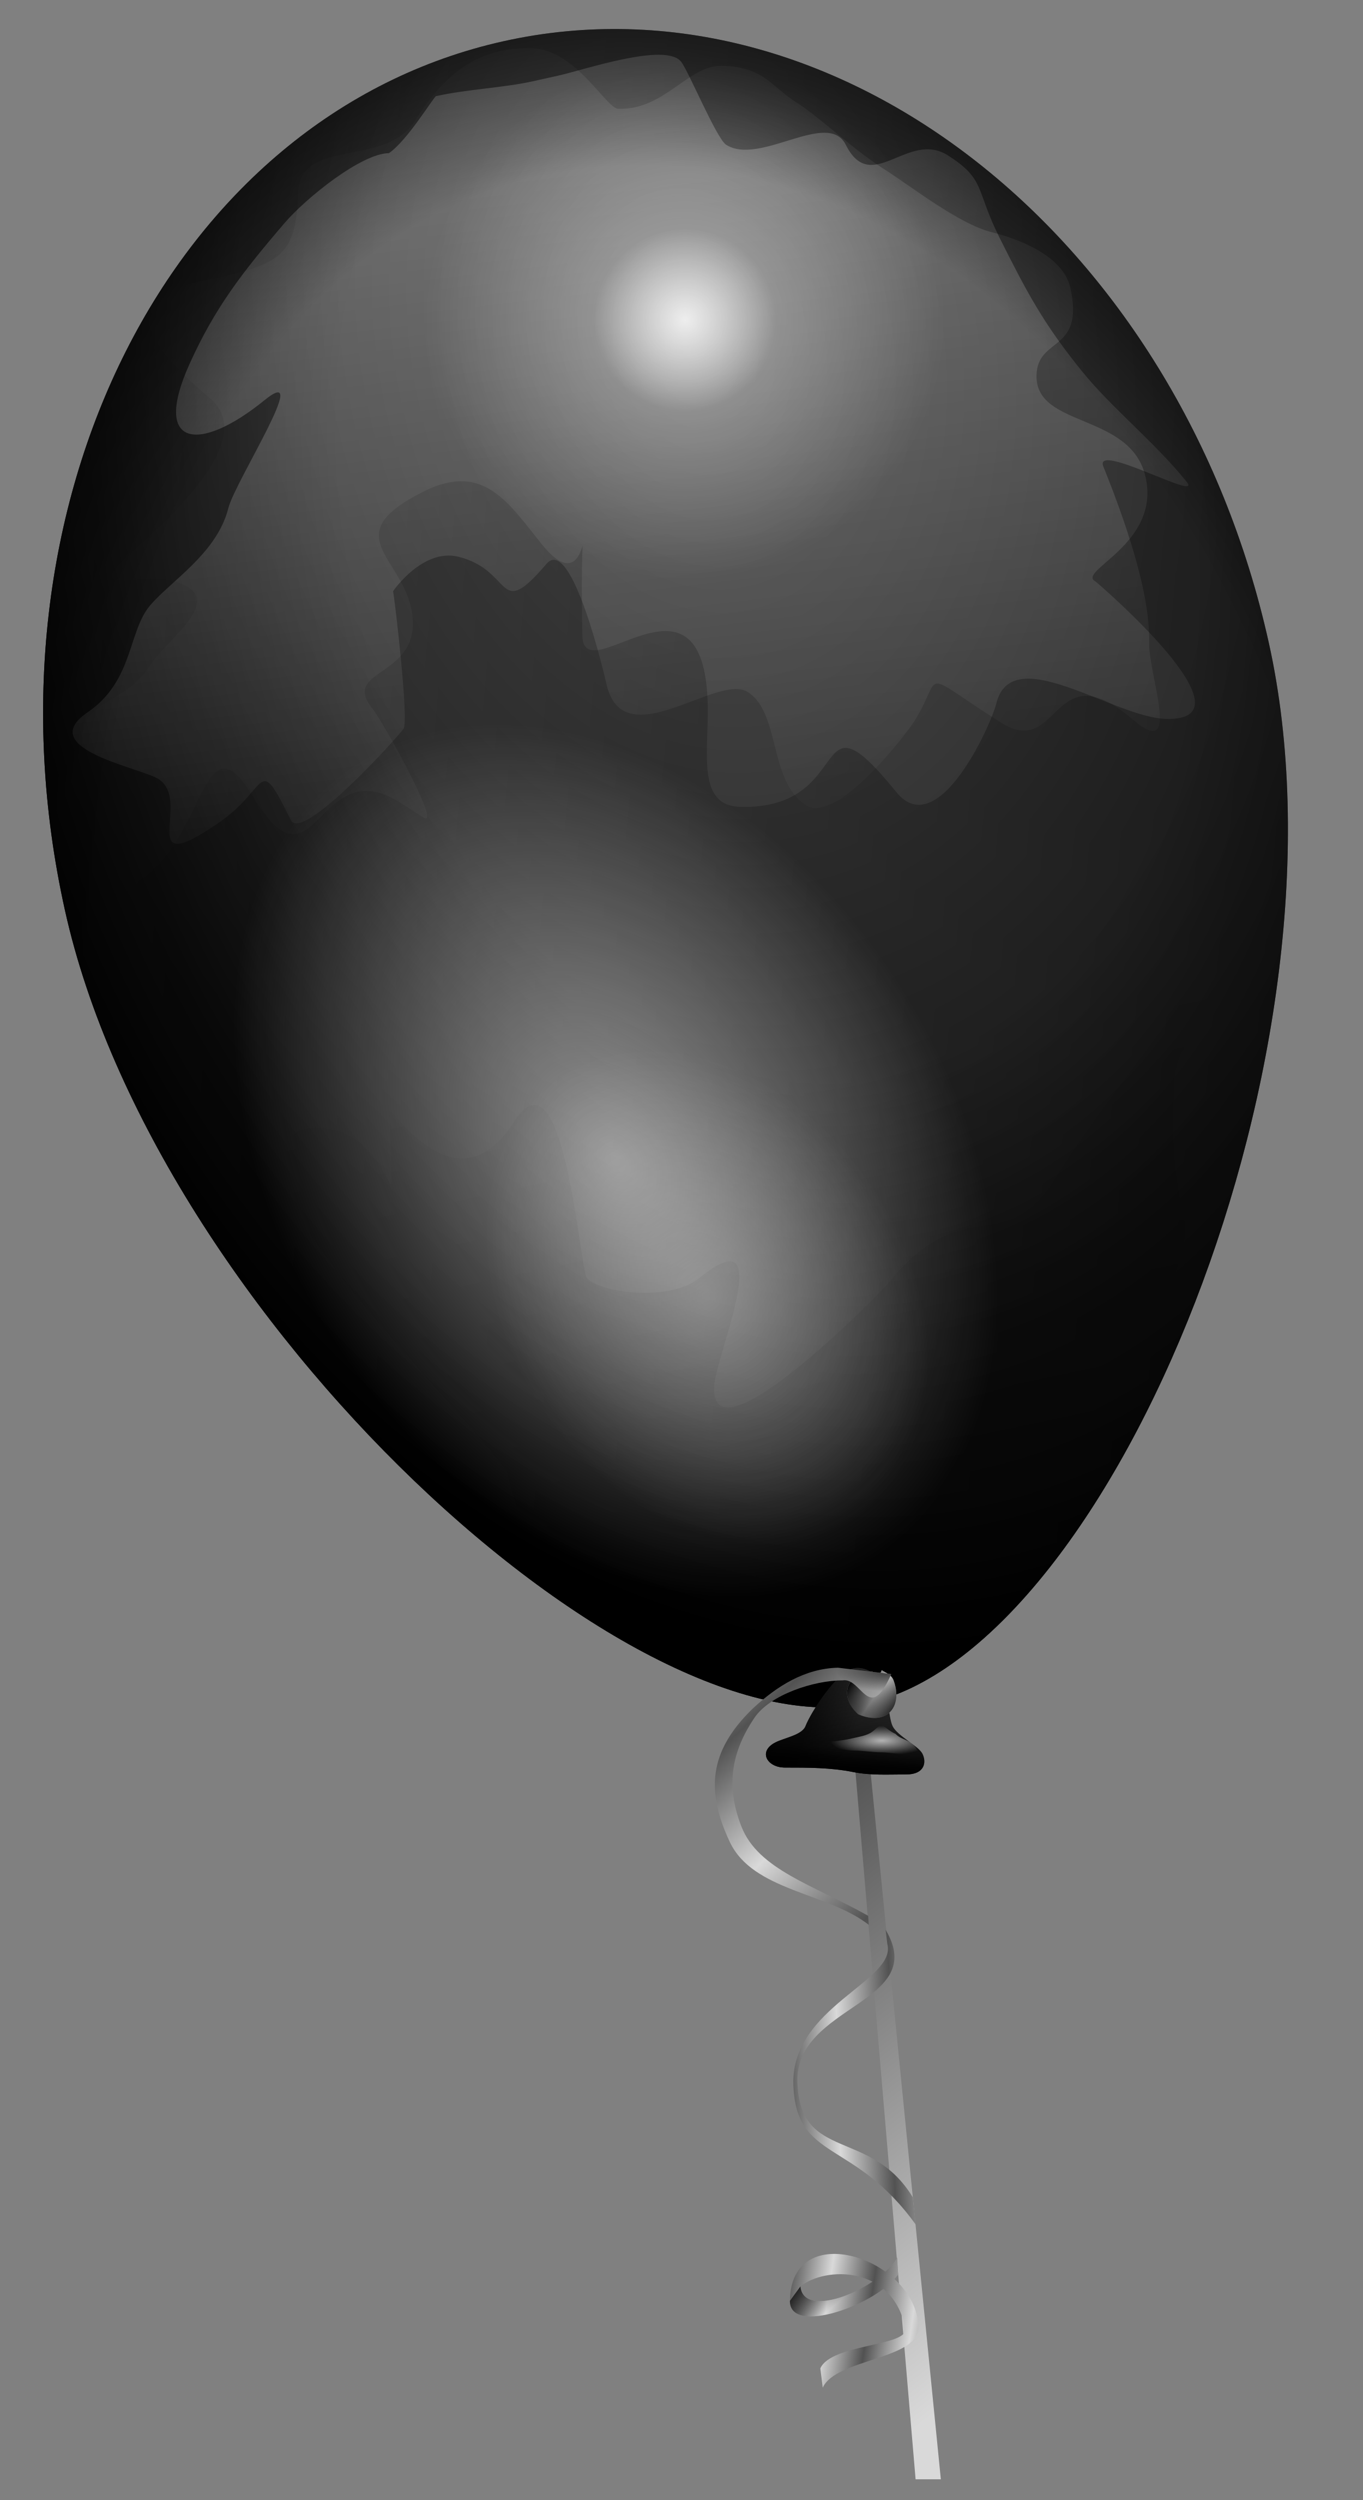 <?xml version="1.0" encoding="UTF-8" standalone="no"?>
<svg xmlns="http://www.w3.org/2000/svg" xmlns:xlink="http://www.w3.org/1999/xlink" width="600" height="1100" version="1.0">
  <rect width="100%" height="100%" fill="#808080" stroke="none"/>
  <defs>
    <linearGradient id="e">
      <stop offset="0" stop-color="#525252"/>
      <stop offset="1" stop-color="#d9d9d9"/>
    </linearGradient>
    <linearGradient id="f">
      <stop offset="0" stop-opacity="0"/>
      <stop offset=".5" stop-opacity="0"/>
      <stop offset=".75" stop-opacity="0"/>
      <stop offset="1"/>
    </linearGradient>
    <linearGradient id="a">
      <stop offset="0"/>
      <stop offset="1" stop-opacity="0"/>
    </linearGradient>
    <linearGradient id="c">
      <stop offset="0" stop-color="#fff"/>
      <stop offset="1" stop-color="#fff" stop-opacity="0"/>
    </linearGradient>
    <linearGradient id="b">
      <stop offset="0" stop-opacity="0"/>
      <stop offset=".5" stop-opacity="0"/>
      <stop offset="1"/>
    </linearGradient>
    <linearGradient id="d">
      <stop offset="0" stop-color="#3b3b3b"/>
      <stop offset="1"/>
    </linearGradient>
    <linearGradient xlink:href="#a" id="p" x1="336.154" x2="345.4" y1="1203.608" y2="608.364" gradientTransform="matrix(1.23 -.273 .172 .775 -201.806 -17.563)" gradientUnits="userSpaceOnUse"/>
    <linearGradient xlink:href="#b" id="m" x1="-683.498" x2="1100.712" y1="-283.389" y2="504.578" gradientTransform="matrix(.831 -.185 .255 1.146 -201.806 -17.563)" gradientUnits="userSpaceOnUse"/>
    <linearGradient xlink:href="#c" id="j" x1="350.373" x2="285.902" y1="168.429" y2="601.162" gradientTransform="matrix(1.184 -.263 .179 .805 -201.806 -17.563)" gradientUnits="userSpaceOnUse"/>
    <linearGradient xlink:href="#d" id="s" x1="309.157" x2="302.307" y1="900.839" y2="958.593" gradientTransform="matrix(1.219 0 0 .82 0 -6)" gradientUnits="userSpaceOnUse"/>
    <linearGradient xlink:href="#a" id="t" x1="299.345" x2="301.381" y1="959.688" y2="945.181" gradientTransform="matrix(1.219 0 0 .82 0 -6)" gradientUnits="userSpaceOnUse"/>
    <linearGradient xlink:href="#a" id="u" x1="293.05" x2="311.934" y1="901.66" y2="937.791" gradientTransform="matrix(1.219 0 0 .82 0 -6)" gradientUnits="userSpaceOnUse"/>
    <linearGradient xlink:href="#a" id="v" x1="293.235" x2="310.453" y1="923.831" y2="927.116" gradientTransform="matrix(1.219 0 0 .82 0 -6)" gradientUnits="userSpaceOnUse"/>
    <linearGradient xlink:href="#e" id="g" x1="1062.968" x2="1074.982" y1="281.094" y2="396.197" gradientTransform="matrix(.366 0 0 2.731 0 -6)" gradientUnits="userSpaceOnUse" spreadMethod="pad"/>
    <linearGradient xlink:href="#e" id="D" x1="423.763" x2="448.118" y1="614.405" y2="654.132" gradientTransform="matrix(.822 0 0 1.216 0 -6)" gradientUnits="userSpaceOnUse" spreadMethod="reflect"/>
    <linearGradient xlink:href="#e" id="z" x1="608.266" x2="572.031" y1="588.048" y2="590.562" gradientTransform="matrix(.645 0 0 1.552 0 -6)" gradientUnits="userSpaceOnUse" spreadMethod="reflect"/>
    <linearGradient xlink:href="#e" id="A" x1="469.012" x2="491.663" y1="838.202" y2="843.225" gradientTransform="matrix(.814 0 0 1.229 0 -6)" gradientUnits="userSpaceOnUse" spreadMethod="reflect"/>
    <linearGradient xlink:href="#a" id="B" x1="432.333" x2="442.939" y1="816.665" y2="835.014" gradientTransform="matrix(.814 0 0 1.229 0 -6)" gradientUnits="userSpaceOnUse" spreadMethod="pad"/>
    <linearGradient xlink:href="#a" id="C" x1="370.795" x2="381.529" y1="747.381" y2="754.63" gradientTransform="scale(1.015 .985)" gradientUnits="userSpaceOnUse" spreadMethod="reflect"/>
    <radialGradient xlink:href="#c" id="k" cx="457.143" cy="263.791" r="94.286" fx="457.143" fy="263.791" gradientUnits="userSpaceOnUse"/>
    <radialGradient xlink:href="#c" id="l" cx="457.143" cy="263.791" r="94.286" fx="457.143" fy="263.791" gradientUnits="userSpaceOnUse"/>
    <radialGradient xlink:href="#c" id="n" cx="480.134" cy="516.869" r="175.437" fx="480.134" fy="516.869" gradientTransform="scale(.84 1.191)" gradientUnits="userSpaceOnUse"/>
    <radialGradient xlink:href="#c" id="o" cx="480.134" cy="516.869" r="175.437" fx="480.134" fy="516.869" gradientTransform="scale(.84 1.191)" gradientUnits="userSpaceOnUse"/>
    <radialGradient xlink:href="#f" id="q" cx="413.888" cy="440.374" r="359.535" fx="413.888" fy="440.374" gradientTransform="matrix(.968 -.215 .297 1.335 -211.6 -61.667)" gradientUnits="userSpaceOnUse"/>
    <radialGradient xlink:href="#b" id="i" cx="478.657" cy="290.044" r="372.486" fx="478.657" fy="290.044" gradientTransform="matrix(.968 -.215 .297 1.335 -211.6 -61.667)" gradientUnits="userSpaceOnUse"/>
    <radialGradient xlink:href="#d" id="h" cx="462.465" cy="233.671" r="330.328" fx="462.465" fy="233.671" gradientTransform="matrix(.968 -.215 .297 1.335 -211.6 -61.667)" gradientUnits="userSpaceOnUse"/>
    <radialGradient xlink:href="#c" id="w" cx="214.764" cy="1378.803" r="15.406" fx="214.764" fy="1378.803" gradientTransform="matrix(1.469 0 0 .425 72.665 179.829)" gradientUnits="userSpaceOnUse"/>
    <radialGradient xlink:href="#c" id="x" cx="378.571" cy="752.362" r="8.571" fx="378.571" fy="752.362" gradientUnits="userSpaceOnUse"/>
    <radialGradient xlink:href="#a" id="r" cx="269.789" cy="1031.84" r="32.826" fx="269.789" fy="1031.84" gradientTransform="scale(1.393 .718)" gradientUnits="userSpaceOnUse"/>
    <radialGradient xlink:href="#e" id="y" cx="370.706" cy="771.549" r="27.48" fx="370.706" fy="771.549" gradientTransform="matrix(1.015 0 0 .985 0 -6)" gradientUnits="userSpaceOnUse"/>
    <radialGradient xlink:href="#a" id="E" cx="247.709" cy="1161.088" r="14.647" fx="247.709" fy="1161.419" gradientTransform="scale(1.58 .633)" gradientUnits="userSpaceOnUse"/>
  </defs>
  <path fill="url(#g) #000" fill-rule="evenodd" d="m373.756 746.347 29.294 344.462h11.112l-34.345-345.472-6.061 1.01z"/>
  <path fill="url(#h) #000" fill-rule="evenodd" d="M558.538 282.827c39.66 178.598-67.947 439.466-174.544 466.064C280.185 774.87 68.25 579.108 28.59 400.51-11.07 221.912 75.45 50.602 221.716 18.121 367.981-14.359 518.878 104.229 558.538 282.827z" opacity=".75"/>
  <path fill="url(#i) #000" fill-rule="evenodd" d="M558.538 282.827c39.66 178.598-67.947 439.466-174.544 466.064C280.185 774.87 68.25 579.108 28.59 400.51-11.07 221.912 75.45 50.602 221.716 18.121c146.266-32.48 297.162 86.108 336.822 264.706z"/>
  <path fill="url(#j) #000" fill-rule="evenodd" d="M171.194 67.388c-12.157.124-36.516 19.763-45.87 30.673-19.234 22.433-30.838 37.65-41.846 61.974-16.9 37.343 4.575 39.084 32.847 16.12 21.599-17.544-12.858 35.603-15.812 47.412-4.934 19.723-24.964 31.75-34.405 42.761-9.848 11.486-7.246 33.213-27.588 47.101-22.198 15.155 18.255 23.315 29.746 28.515 18.361 8.31-10.76 46.533 27.888 20.148 22.79-15.559 16.769-31.547 31.92-1.235 4.997 9.997 47.588-37.134 49.59-40.28 2.34-3.675-3.854-56.896-4.639-60.431-.016-.072 13.061-19.124 28.823-15.181 24.45 6.116 16.739 28.761 38.737 3.105 11.176-13.035 25.825 50.398 26.334 52.687 7.291 32.832 48.788-4.867 62.289 3.728 14.421 9.18 9.084 39.312 25.714 49.898 13.119 8.351 43.278-30.363 47.42-36.871 13.556-21.296.689-23.511 38.118.316 26.363 16.782 22.406-31.973 58.262-1.231 21.82 18.709 6.77-20.076 7.133-33.778.612-23.122-11.942-57.191-20.132-77.478-4.634-11.481 44.373 16.124 36.567 6.513-14.238-17.529-32.694-32.145-45.858-48.351-17.055-20.997-24.405-34.878-36.559-59.197-10.501-21.011-5.947-25.34-22.617-35.952-17.603-11.206-33.648 17.928-44.935-4.655-7.851-15.708-37.869 9.422-52.683-.008-4.172-2.656-16.656-32.666-19.828-36.571-6.982-8.596-42.542 3.594-54.234 6.19-3.719.826-7.438 1.652-11.157 2.478-12.796 2.842-28.611 3.427-42.457 6.502-1.007.224-12.546 19.486-20.767 25.099z" opacity=".3"/>
  <path fill="url(#k) #000" fill-rule="evenodd" d="M551.429 263.791a94.286 94.286 0 1 1-188.571 0 94.286 94.286 0 1 1 188.571 0z" opacity=".8" transform="matrix(.414 -.092 .092 .414 88.064 73.647)"/>
  <path fill="url(#l) #000" fill-rule="evenodd" d="M551.429 263.791a94.286 94.286 0 1 1-188.571 0 94.286 94.286 0 1 1 188.571 0z" opacity=".4" transform="matrix(1.183 -.263 .263 1.183 -308.6 -51.166)"/>
  <path fill="url(#m) #000" fill-rule="evenodd" d="M221.722 18.129C75.456 50.609-11.078 221.899 28.582 400.497 68.242 579.095 280.189 774.869 383.997 748.89c106.597-26.598 214.211-287.481 174.55-466.079C518.888 104.213 367.987-14.352 221.722 18.129zm-5.244 5.358c5.2-1.604 11.041-2.43 17.65-2.255 19.368.513 32.663 26.514 38.091 26.658 20.479.542 30.72-19.317 45.575-18.924 18.58.492 21.189 8.721 32.842 16.139 10.823 6.89 24.287 20.228 38.738 29.427 11.837 7.535 32.715 24.002 47.104 27.601 13.508 3.379 31.701 11.002 34.698 24.498 6.332 28.516-14.448 21.375-14.899 38.425-.62 23.425 41.676 16.277 48.04 44.936 6.58 29.629-30.816 41.326-22.019 45.864.178.092 72.199 61.527 30.995 60.437-23.067-.611-67.778-34.504-74.698-6.845-2.514 10.051-25.863 61.413-44.016 39.065-38.873-47.858-17.132 7.841-68.795 6.474-17.014-.45-14.751-19.047-14.254-37.809 2.072-78.291-54.609-11.471-55.159-37.497-1.659-78.521 6.578-10.145-17.647-39.969-14.593-17.967-25.614-36.775-52.063-23.555-40.782 20.383-6.405 29.476-4.951 56.703 1.352 25.317-31.749 21.715-17.676 39.041 4.725 5.817 30.882 53.188 22.316 47.735-3.409-2.17-6.844-4.357-10.252-6.526-36.745-23.391-37.037 43.629-65.062-3.094-21.787-36.324-21.001 20.857-50.222 37.498-11.176 33.51-15.372 9.771-19.197-7.453-3.456-15.562-.494-28.606-4.328-45.871-6.254-28.164 15.771-21.03 28.811-41.514 7.587-11.919 36.258-30.446 9.317-37.185-14.15-3.54-37.511 6.534-19.844-10.222 11.358-10.773 59.758-50.389 37.207-69.724-12.698-10.888-49.658-41.663-8.375-50.831 36.849-8.183 45.989-9.051 46.799-39.651.659-24.917 38.08-10.894 51.461-31.915 8.281-13.008 18.212-24.848 33.812-29.66z" opacity=".5"/>
  <path fill="url(#n) #000" fill-rule="evenodd" d="M568.571 602.362a164.286 232.857 0 1 1-328.571 0 164.286 232.857 0 1 1 328.571 0z" opacity=".53" transform="rotate(-33.353 161.972 784.018)"/>
  <path fill="url(#o) #000" fill-rule="evenodd" d="M568.571 602.362a164.286 232.857 0 1 1-328.571 0 164.286 232.857 0 1 1 328.571 0z" opacity=".3" transform="matrix(.498 -.328 .308 .468 -79.096 415.273)"/>
  <path fill="url(#p) #000" fill-rule="evenodd" d="M223.164 647.358c-18.335-24.262-60.967-66.679-84.57-101.252-13.367-19.579-23.259-50.613 1.322-49.962 37.268.986 32.963 59.583 31.556-7.007-.09-4.274 28.978 44.927 54.783 4.391 20.491-32.189 27.586 49.668 31.545 67.498 1.54 6.936 35.923 12.726 49.962 1.322 35.296-28.67 6.933 34.373 6.567 48.21-.891 33.662 73.164-41.607 76.703-46.006 32.961-40.966 50.845-10.706 72.759-45.13 23.006-36.141 48.395-65.382 66.192-93.341 14.1-22.149-23.01-31.227 10.087-47.769 25.06-12.525 21.8 45.562 16.208 54.347-13.638 21.424-38.608 14.175-39.451 46.012-.527 19.917-.88 33.317 4.374 56.975 4.693 21.132-20.482 53.457-30.251 68.803-13.828 21.722-3.488 30.228-31.562 44.26-19.256 9.624-21.792 50.293-39.451 46.012-13.722 11.146-36.205 27.079-46.023 35.054-18.363 14.915-39.258-16.116-68.368-9.652-21.973 4.879-45.83-9.489-58.286-20.169-11.998-10.287-20.75-37.527-24.097-52.596z" opacity=".1"/>
  <path fill="url(#q) #000" fill-rule="evenodd" d="M558.538 282.827c39.66 178.598-67.947 439.466-174.544 466.064C280.185 774.87 68.25 579.108 28.59 400.51-11.07 221.912 75.45 50.602 221.716 18.121c146.266-32.48 297.162 86.108 336.822 264.706z"/>
  <path fill="url(#r) #000" fill-rule="evenodd" d="M421.429 740.934a45.714 23.571 0 1 1-91.429 0 45.714 23.571 0 1 1 91.429 0z" opacity=".3" transform="matrix(.956 -.148 .143 .657 -91.365 302.372)"/>
  <path fill="url(#s) #000" fill-rule="evenodd" d="M372.746 735.235c-5.936 3.649-15.409 17.309-18.183 24.244-1.543 3.858-9.092 5.051-13.132 7.071-7.948 3.974-3.739 11.112 4.041 11.112 10.363 0 20.275.014 30.305 2.02 7.565 1.513 15.433 1.01 23.234 1.01 7.944 0 8.979-5.276 7.071-9.091-1.736-3.472-10.956-7.769-13.132-12.122-2.066-4.131-1.895-18.342-7.071-22.223-.381-.286-6.718-5.964-13.132-2.02z"/>
  <path fill="url(#t) #000" fill-rule="evenodd" d="M372.746 735.235c-5.936 3.649-15.409 17.309-18.183 24.244-1.543 3.858-9.092 5.051-13.132 7.071-7.948 3.974-3.739 11.112 4.041 11.112 10.363 0 20.275.014 30.305 2.02 7.565 1.513 15.433 1.01 23.234 1.01 7.944 0 8.979-5.276 7.071-9.091-1.736-3.472-10.956-7.769-13.132-12.122-2.066-4.131-1.895-18.342-7.071-22.223-.381-.286-6.718-5.964-13.132-2.02z"/>
  <path fill="url(#u) #000" fill-rule="evenodd" d="M372.746 735.235c-5.936 3.649-15.409 17.309-18.183 24.244-1.543 3.858-9.092 5.051-13.132 7.071-7.948 3.974-3.739 11.112 4.041 11.112 10.363 0 20.275.014 30.305 2.02 7.565 1.513 15.433 1.01 23.234 1.01 7.944 0 8.979-5.276 7.071-9.091-1.736-3.472-10.956-7.769-13.132-12.122-2.066-4.131-1.895-18.342-7.071-22.223-.381-.286-6.718-5.964-13.132-2.02z" opacity=".468"/>
  <path fill="url(#v) #000" fill-rule="evenodd" d="M372.746 735.235c-5.936 3.649-15.409 17.309-18.183 24.244-1.543 3.858-9.092 5.051-13.132 7.071-7.948 3.974-3.739 11.112 4.041 11.112 10.363 0 20.275.014 30.305 2.02 7.565 1.513 15.433 1.01 23.234 1.01 7.944 0 8.979-5.276 7.071-9.091-1.736-3.472-10.956-7.769-13.132-12.122-2.066-4.131-1.895-18.342-7.071-22.223-.381-.286-6.718-5.964-13.132-2.02z" opacity=".509"/>
  <path fill="url(#w) #000" fill-rule="evenodd" d="M358.604 766.356c3.383.438 11.266-.306 16.576-1.538 4.495-1.042 7.217-1.313 9.946-3.845 3.948-3.663 3.842-.529 9.117 1.895 2.93 3.129 7.176 2.083 10.147 8.101 2.93 2.719-11.804 0-15.948 0-4.452 0-8.3-.769-12.432-.769-2.851 0-8.666-1.049-10.775-1.538-3.282-.761-1.586-1.371-6.63-2.307z" opacity=".676"/>
  <path fill="url(#x) #000" fill-rule="evenodd" d="M387.143 752.362a8.571 8.571 0 1 1-17.143 0 8.571 8.571 0 1 1 17.143 0z" opacity=".468" transform="matrix(.469 -.172 .344 .939 -50.684 103.734)"/>
  <path fill="url(#y) #000" d="M384.098 745.83c-.316.082-.628-.178-.942-.268 7.031 1.463.112-.148 1.183-1.558-.289-.21-.1.098-.23.225l4.013-9.423c1.896 1.22 3.96 1.866 5.079 4.062 4.662 11.939-2.839 20.797-15.457 15.351-8.585-7.901-5.367-17.927 6.354-18.753v10.365z"/>
  <path fill="url(#z) #000" d="M389.82 848.984c19.503 32.603-40.167 32.936-38.799 67.422 1.382 34.843 32.218 19.787 50.782 50.331l1.358 12.088c-27.175-37.964-52.844-27.652-53.919-61.72-1.075-34.068 45.612-45.57 41.37-61.82l-.791-6.302z"/>
  <path fill="url(#A) #000" d="M395.353 1000.714c-9.286 13.302-47.781 27.059-47.63 11.59.36-36.898 55.373-18.881 56.593 11.288.594 14.678-36.308 13.991-42.145 26.91l-1.061-8.487c4.899-11.006 39.145-9.575 37.448-17.73-5.807-27.907-35.524-27.016-46.194-18.353 1.285 15.131 34.93.801 42.614-12.701l.375 7.482z"/>
  <path fill="url(#B) #000" d="M395.353 1000.714c-9.286 13.302-47.781 27.059-47.63 11.59l4.641-6.372c1.285 15.131 34.93.801 42.614-12.701l.375 7.482z"/>
  <path fill="url(#C) #000" d="M384.098 745.83c-.316.082-.628-.178-.942-.268 7.031 1.463.112-.148 1.183-1.558-.289-.21-.1.098-.23.225l4.013-9.423c1.896 1.22 3.96 1.866 5.079 4.062 4.662 11.939-2.839 20.797-15.457 15.351-8.585-7.901-5.367-17.927 6.354-18.753v10.365z"/>
  <path fill="url(#D) #000" d="M392.325 736.55c-9.751 22.191-12.99 1.442-21.293 2.753-12.743-.025-32.129 6.309-38.989 16.555-9.404 14.048-13.051 28.868-5.669 47.75 7.43 19.005 31.709 25.712 55.78 39.274l.311 4.008c-18.274-14.306-51.053-14.918-61.218-36.509-10.303-21.883-9.615-39.627 10.162-58.705 10.473-9.743 22.831-17.617 37.494-17.937l23.422 2.81z"/>
  <path fill="url(#E) #000" d="M392.325 736.55c-9.751 22.191-12.99 1.442-21.293 2.753-12.743-.025-16.792-5.244-2.129-5.564l23.422 2.81z" opacity=".639"/>
</svg>